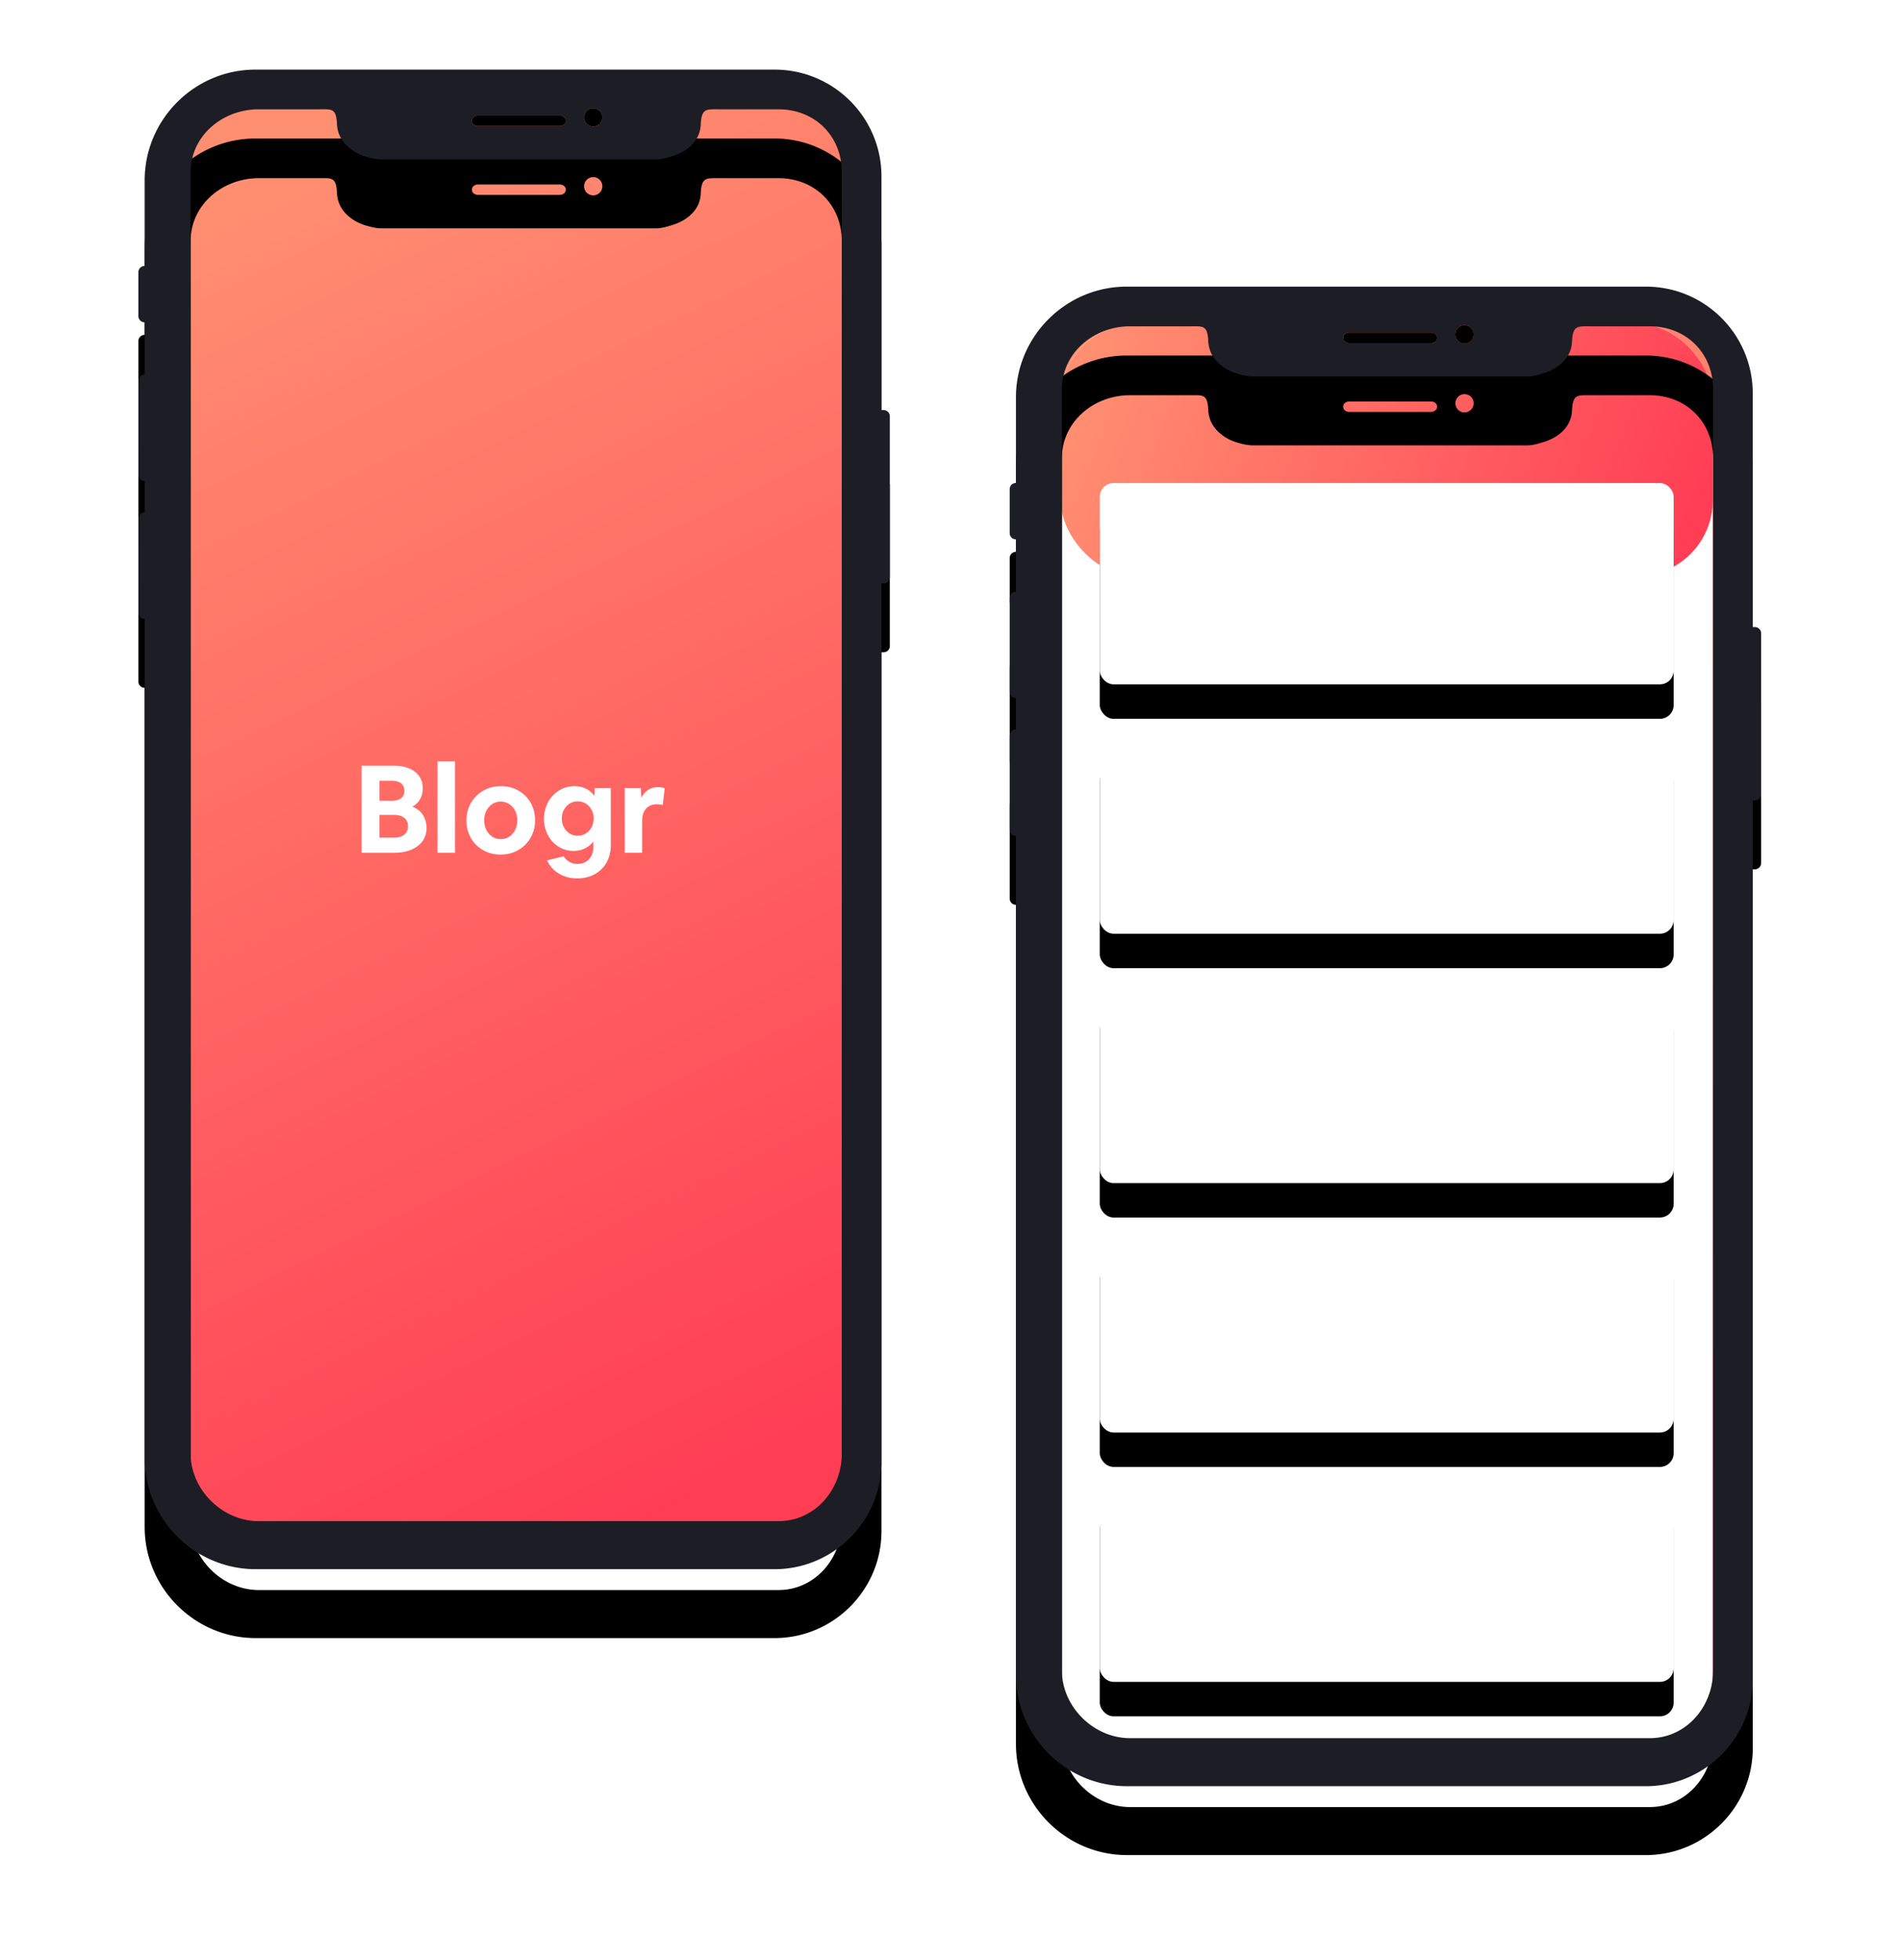 <svg width="552" height="569" xmlns="http://www.w3.org/2000/svg" xmlns:xlink="http://www.w3.org/1999/xlink"><defs><filter x="-32.1%" y="-11.5%" width="164.2%" height="132.2%" filterUnits="objectBoundingBox" id="b"><feOffset dy="20" in="SourceAlpha" result="shadowOffsetOuter1"/><feGaussianBlur stdDeviation="20" in="shadowOffsetOuter1" result="shadowBlurOuter1"/><feColorMatrix values="0 0 0 0 0.422 0 0 0 0 0.554 0 0 0 0 0.894 0 0 0 0.243 0" in="shadowBlurOuter1"/></filter><filter x="-21%" y="-42.8%" width="142%" height="219.8%" filterUnits="objectBoundingBox" id="e"><feOffset dy="10" in="SourceAlpha" result="shadowOffsetOuter1"/><feGaussianBlur stdDeviation="10" in="shadowOffsetOuter1" result="shadowBlurOuter1"/><feColorMatrix values="0 0 0 0 0.422 0 0 0 0 0.554 0 0 0 0 0.894 0 0 0 0.243 0" in="shadowBlurOuter1"/></filter><filter x="-21%" y="-42.8%" width="142%" height="219.8%" filterUnits="objectBoundingBox" id="g"><feOffset dy="10" in="SourceAlpha" result="shadowOffsetOuter1"/><feGaussianBlur stdDeviation="10" in="shadowOffsetOuter1" result="shadowBlurOuter1"/><feColorMatrix values="0 0 0 0 0.422 0 0 0 0 0.554 0 0 0 0 0.894 0 0 0 0.243 0" in="shadowBlurOuter1"/></filter><filter x="-21%" y="-42.8%" width="142%" height="219.8%" filterUnits="objectBoundingBox" id="i"><feOffset dy="10" in="SourceAlpha" result="shadowOffsetOuter1"/><feGaussianBlur stdDeviation="10" in="shadowOffsetOuter1" result="shadowBlurOuter1"/><feColorMatrix values="0 0 0 0 0.422 0 0 0 0 0.554 0 0 0 0 0.894 0 0 0 0.243 0" in="shadowBlurOuter1"/></filter><filter x="-21%" y="-42.8%" width="142%" height="219.8%" filterUnits="objectBoundingBox" id="k"><feOffset dy="10" in="SourceAlpha" result="shadowOffsetOuter1"/><feGaussianBlur stdDeviation="10" in="shadowOffsetOuter1" result="shadowBlurOuter1"/><feColorMatrix values="0 0 0 0 0.422 0 0 0 0 0.554 0 0 0 0 0.894 0 0 0 0.243 0" in="shadowBlurOuter1"/></filter><filter x="-21%" y="-42.8%" width="142%" height="219.8%" filterUnits="objectBoundingBox" id="m"><feOffset dy="10" in="SourceAlpha" result="shadowOffsetOuter1"/><feGaussianBlur stdDeviation="10" in="shadowOffsetOuter1" result="shadowBlurOuter1"/><feColorMatrix values="0 0 0 0 0.422 0 0 0 0 0.554 0 0 0 0 0.894 0 0 0 0.243 0" in="shadowBlurOuter1"/></filter><filter x="-32.1%" y="-11.5%" width="164.2%" height="132.2%" filterUnits="objectBoundingBox" id="o"><feOffset dy="20" in="SourceAlpha" result="shadowOffsetOuter1"/><feGaussianBlur stdDeviation="20" in="shadowOffsetOuter1" result="shadowBlurOuter1"/><feColorMatrix values="0 0 0 0 0.422 0 0 0 0 0.554 0 0 0 0 0.894 0 0 0 0.243 0" in="shadowBlurOuter1"/></filter><rect id="f" x="0" y="0" width="166.649" height="58.441" rx="4"/><rect id="h" x="0" y="72.397" width="166.649" height="58.441" rx="4"/><rect id="j" x="0" y="144.794" width="166.649" height="58.441" rx="4"/><rect id="l" x="0" y="217.192" width="166.649" height="58.441" rx="4"/><rect id="n" x="0" y="289.589" width="166.649" height="58.441" rx="4"/><linearGradient x1="38.371%" y1="0%" x2="61.629%" y2="100%" id="a"><stop stop-color="#FF8F71" offset="0%"/><stop stop-color="#FF3E55" offset="100%"/></linearGradient><linearGradient x1="0%" y1="42.512%" x2="100%" y2="57.488%" id="d"><stop stop-color="#FF8F71" offset="0%"/><stop stop-color="#FF3E55" offset="100%"/></linearGradient><path d="M204.442 401.894c0 10.587-7.815 19.708-18.398 19.708H35.126c-10.584 0-19.786-9.121-19.786-19.708V30.059c0-10.587 9.202-18.327 19.786-18.327h17.447c3.689 0 5.051-.422 5.275 4.255.116 2.43 1.007 4.318 2.435 5.881 1.426 1.534 3.39 2.794 5.646 3.501 1.531.48 3.236.914 4.861.914h79.751c1.626 0 3.33-.534 4.861-1.013 2.258-.707 4.22-1.887 5.647-3.392 1.428-1.535 2.319-3.344 2.434-5.773.223-4.676 1.587-4.373 5.276-4.373h17.285c10.583 0 18.398 7.74 18.398 18.327v371.835zM98.847 13.55h23.637c1.004 0 1.819.622 1.819 1.515 0 .893-.815 1.516-1.819 1.516H98.847c-1.005 0-1.818-.623-1.818-1.516s.813-1.515 1.818-1.515zm36.063.522a2.653 2.653 0 11-5.306 0 2.653 2.653 0 015.306 0zm81.048 84.968V31.254c0-17.144-13.893-31.042-31.032-31.042H34.148c-17.677 0-32.142 14.47-32.142 32.155v24.839a1.819 1.819 0 00-1.819 1.818v12.733a1.82 1.82 0 001.819 1.82v15.157a1.82 1.82 0 00-1.819 1.82v27.284a1.82 1.82 0 001.819 1.818v9.095a1.82 1.82 0 00-1.819 1.818v27.285a1.82 1.82 0 001.819 1.82V403.29c0 17.74 14.509 32.257 32.243 32.257h150.677c17.067 0 31.032-13.97 31.032-31.043v-255.14h.605a1.819 1.819 0 001.82-1.819v-46.685c0-1.005-.814-1.82-1.82-1.82h-.605z" id="c"/><path d="M204.442 401.894c0 10.587-7.815 19.708-18.398 19.708H35.126c-10.584 0-19.786-9.121-19.786-19.708V30.059c0-10.587 9.202-18.327 19.786-18.327h17.447c3.689 0 5.051-.422 5.275 4.255.116 2.43 1.007 4.318 2.435 5.881 1.426 1.534 3.39 2.794 5.646 3.501 1.531.48 3.236.914 4.861.914h79.751c1.626 0 3.33-.534 4.861-1.013 2.258-.707 4.22-1.887 5.647-3.392 1.428-1.535 2.319-3.344 2.434-5.773.223-4.676 1.587-4.373 5.276-4.373h17.285c10.583 0 18.398 7.74 18.398 18.327v371.835zM98.847 13.55h23.637c1.004 0 1.819.622 1.819 1.515 0 .893-.815 1.516-1.819 1.516H98.847c-1.005 0-1.818-.623-1.818-1.516s.813-1.515 1.818-1.515zm36.063.522a2.653 2.653 0 11-5.306 0 2.653 2.653 0 015.306 0zm81.048 84.968V31.254c0-17.144-13.893-31.042-31.032-31.042H34.148c-17.677 0-32.142 14.47-32.142 32.155v24.839a1.819 1.819 0 00-1.819 1.818v12.733a1.82 1.82 0 001.819 1.82v15.157a1.82 1.82 0 00-1.819 1.82v27.284a1.82 1.82 0 001.819 1.818v9.095a1.82 1.82 0 00-1.819 1.818v27.285a1.82 1.82 0 001.819 1.82V403.29c0 17.74 14.509 32.257 32.243 32.257h150.677c17.067 0 31.032-13.97 31.032-31.043v-255.14h.605a1.819 1.819 0 001.82-1.819v-46.685c0-1.005-.814-1.82-1.82-1.82h-.605z" id="p"/></defs><g fill="none" fill-rule="evenodd"><g transform="translate(40 20)"><rect fill="url(#a)" x="8" y="5" width="204" height="423" rx="22"/><path d="M65 227.56v-25.278h9.316c1.734 0 3.232.267 4.496.8 1.264.535 2.239 1.294 2.925 2.28.686.984 1.03 2.141 1.03 3.47 0 1.21-.266 2.273-.795 3.187a5.63 5.63 0 01-2.24 2.154c1.3.498 2.312 1.287 3.034 2.367s1.083 2.356 1.083 3.828c0 1.471-.385 2.74-1.155 3.809-.77 1.068-1.854 1.899-3.25 2.492s-3.045.89-4.947.89H65zm5.2-20.9v5.804h3.539c1.18 0 2.088-.243 2.726-.73.638-.487.957-1.205.957-2.154 0-.95-.32-1.673-.957-2.172-.638-.498-1.547-.747-2.726-.747h-3.54zm0 16.52h4.044c1.348 0 2.39-.285 3.124-.854.734-.57 1.101-1.389 1.101-2.457 0-1.068-.367-1.887-1.101-2.456-.735-.57-1.776-.855-3.124-.855H70.2v6.622zm16.863 4.38V201h5.056v26.56h-5.056zm18.272.533c-1.42 0-2.732-.249-3.936-.747a9.577 9.577 0 01-3.142-2.083 9.438 9.438 0 01-2.076-3.151c-.494-1.21-.74-2.528-.74-3.952s.252-2.735.758-3.934a9.78 9.78 0 012.112-3.15 9.594 9.594 0 013.178-2.101c1.216-.499 2.546-.748 3.99-.748 1.42 0 2.733.25 3.936.748a9.577 9.577 0 013.142 2.083 9.482 9.482 0 012.076 3.133c.494 1.198.74 2.51.74 3.934 0 1.424-.252 2.741-.758 3.951a9.73 9.73 0 01-2.112 3.169 9.594 9.594 0 01-3.178 2.1c-1.216.499-2.546.748-3.99.748zm.072-4.486c.915 0 1.733-.237 2.456-.712.722-.474 1.293-1.121 1.715-1.94.421-.819.632-1.75.632-2.795 0-1.044-.211-1.976-.632-2.795-.422-.818-.993-1.465-1.715-1.94-.723-.475-1.541-.712-2.456-.712s-1.733.237-2.455.712c-.723.475-1.294 1.122-1.716 1.94-.42.82-.632 1.75-.632 2.795s.211 1.976.632 2.795c.422.819.993 1.466 1.716 1.94.722.475 1.54.712 2.455.712zm21.124 3.418a8.081 8.081 0 01-3.376-.712 8.295 8.295 0 01-2.726-1.976 9.246 9.246 0 01-1.806-2.955c-.433-1.127-.65-2.344-.65-3.649 0-1.353.223-2.605.668-3.756a9.131 9.131 0 011.878-3.008 8.894 8.894 0 012.817-2.012c1.07-.486 2.232-.73 3.484-.73 1.228 0 2.335.244 3.322.73a6.447 6.447 0 012.456 2.118l.108-2.314h4.658v16.555c0 1.448-.234 2.765-.704 3.952a8.774 8.774 0 01-2.004 3.062 8.961 8.961 0 01-3.087 1.976c-1.192.463-2.51.694-3.954.694-1.42 0-2.697-.22-3.828-.659a9.174 9.174 0 01-2.961-1.833 8.656 8.656 0 01-1.986-2.742l4.839-1.174a4.737 4.737 0 001.679 1.62c.686.391 1.462.587 2.329.587.939 0 1.751-.208 2.437-.623a4.283 4.283 0 001.607-1.745c.385-.747.578-1.62.578-2.616v-1.531a6.795 6.795 0 01-2.474 2.011c-.999.487-2.1.73-3.304.73zm1.228-4.415c.89 0 1.68-.22 2.365-.658a4.816 4.816 0 001.643-1.78c.41-.748.614-1.596.614-2.546 0-.95-.204-1.798-.614-2.545a4.816 4.816 0 00-1.643-1.78c-.686-.44-1.474-.66-2.365-.66-.89 0-1.679.22-2.365.66a4.816 4.816 0 00-1.643 1.78c-.41.747-.614 1.596-.614 2.545 0 .95.205 1.798.614 2.546.41.747.957 1.34 1.643 1.78.686.439 1.474.658 2.365.658zm13.65 4.95V208.76h4.658l.18 2.848c.482-.996 1.132-1.762 1.95-2.296.819-.534 1.782-.801 2.89-.801.336 0 .673.03 1.01.089.337.06.638.137.903.231l-.542 4.914a3.86 3.86 0 00-.812-.196 6.647 6.647 0 00-.849-.054c-1.396 0-2.467.422-3.213 1.264-.747.843-1.12 2.035-1.12 3.578v9.221h-5.055z" fill="#FFF" fill-rule="nonzero"/><use fill="#000" filter="url(#b)" xlink:href="#c"/><use fill="#1D1D25" xlink:href="#c"/><path d="M122.484 13.55H98.847c-1.005 0-1.819.624-1.819 1.517 0 .892.814 1.515 1.82 1.515h23.636c1.005 0 1.82-.623 1.82-1.515 0-.893-.815-1.517-1.82-1.517M132.258 11.42a2.653 2.653 0 10.002 5.306 2.653 2.653 0 00-.002-5.306" fill="#000"/></g><g transform="translate(293 83)"><rect fill="url(#a)" x="8" y="5" width="204" height="423" rx="22"/><rect fill="#FFF" x="15" y="11" width="189.335" height="414.321" rx="22"/><rect fill="url(#d)" x="15" y="11" width="189.335" height="73.269" rx="22"/><g transform="translate(26.343 57.23)"><use fill="#000" filter="url(#e)" xlink:href="#f"/><use fill="#FFF" xlink:href="#f"/></g><g transform="translate(26.343 57.23)"><use fill="#000" filter="url(#g)" xlink:href="#h"/><use fill="#FFF" xlink:href="#h"/></g><g transform="translate(26.343 57.23)"><use fill="#000" filter="url(#i)" xlink:href="#j"/><use fill="#FFF" xlink:href="#j"/></g><g transform="translate(26.343 57.23)"><use fill="#000" filter="url(#k)" xlink:href="#l"/><use fill="#FFF" xlink:href="#l"/></g><g transform="translate(26.343 57.23)"><use fill="#000" filter="url(#m)" xlink:href="#n"/><use fill="#FFF" xlink:href="#n"/></g><path d="M65 227.56v-25.278h9.316c1.734 0 3.232.267 4.496.8 1.264.535 2.239 1.294 2.925 2.28.686.984 1.03 2.141 1.03 3.47 0 1.21-.266 2.273-.795 3.187a5.63 5.63 0 01-2.24 2.154c1.3.498 2.312 1.287 3.034 2.367s1.083 2.356 1.083 3.828c0 1.471-.385 2.74-1.155 3.809-.77 1.068-1.854 1.899-3.25 2.492s-3.045.89-4.947.89H65zm5.2-20.9v5.804h3.539c1.18 0 2.088-.243 2.726-.73.638-.487.957-1.205.957-2.154 0-.95-.32-1.673-.957-2.172-.638-.498-1.547-.747-2.726-.747h-3.54zm0 16.52h4.044c1.348 0 2.39-.285 3.124-.854.734-.57 1.101-1.389 1.101-2.457 0-1.068-.367-1.887-1.101-2.456-.735-.57-1.776-.855-3.124-.855H70.2v6.622zm16.863 4.38V201h5.056v26.56h-5.056zm18.272.533c-1.42 0-2.732-.249-3.936-.747a9.577 9.577 0 01-3.142-2.083 9.438 9.438 0 01-2.076-3.151c-.494-1.21-.74-2.528-.74-3.952s.252-2.735.758-3.934a9.78 9.78 0 012.112-3.15 9.594 9.594 0 013.178-2.101c1.216-.499 2.546-.748 3.99-.748 1.42 0 2.733.25 3.936.748a9.577 9.577 0 013.142 2.083 9.482 9.482 0 012.076 3.133c.494 1.198.74 2.51.74 3.934 0 1.424-.252 2.741-.758 3.951a9.73 9.73 0 01-2.112 3.169 9.594 9.594 0 01-3.178 2.1c-1.216.499-2.546.748-3.99.748zm.072-4.486c.915 0 1.733-.237 2.456-.712.722-.474 1.293-1.121 1.715-1.94.421-.819.632-1.75.632-2.795 0-1.044-.211-1.976-.632-2.795-.422-.818-.993-1.465-1.715-1.94-.723-.475-1.541-.712-2.456-.712s-1.733.237-2.455.712c-.723.475-1.294 1.122-1.716 1.94-.42.82-.632 1.75-.632 2.795s.211 1.976.632 2.795c.422.819.993 1.466 1.716 1.94.722.475 1.54.712 2.455.712zm21.124 3.418a8.081 8.081 0 01-3.376-.712 8.295 8.295 0 01-2.726-1.976 9.246 9.246 0 01-1.806-2.955c-.433-1.127-.65-2.344-.65-3.649 0-1.353.223-2.605.668-3.756a9.131 9.131 0 011.878-3.008 8.894 8.894 0 012.817-2.012c1.07-.486 2.232-.73 3.484-.73 1.228 0 2.335.244 3.322.73a6.447 6.447 0 012.456 2.118l.108-2.314h4.658v16.555c0 1.448-.234 2.765-.704 3.952a8.774 8.774 0 01-2.004 3.062 8.961 8.961 0 01-3.087 1.976c-1.192.463-2.51.694-3.954.694-1.42 0-2.697-.22-3.828-.659a9.174 9.174 0 01-2.961-1.833 8.656 8.656 0 01-1.986-2.742l4.839-1.174a4.737 4.737 0 001.679 1.62c.686.391 1.462.587 2.329.587.939 0 1.751-.208 2.437-.623a4.283 4.283 0 001.607-1.745c.385-.747.578-1.62.578-2.616v-1.531a6.795 6.795 0 01-2.474 2.011c-.999.487-2.1.73-3.304.73zm1.228-4.415c.89 0 1.68-.22 2.365-.658a4.816 4.816 0 001.643-1.78c.41-.748.614-1.596.614-2.546 0-.95-.204-1.798-.614-2.545a4.816 4.816 0 00-1.643-1.78c-.686-.44-1.474-.66-2.365-.66-.89 0-1.679.22-2.365.66a4.816 4.816 0 00-1.643 1.78c-.41.747-.614 1.596-.614 2.545 0 .95.205 1.798.614 2.546.41.747.957 1.34 1.643 1.78.686.439 1.474.658 2.365.658zm13.65 4.95V208.76h4.658l.18 2.848c.482-.996 1.132-1.762 1.95-2.296.819-.534 1.782-.801 2.89-.801.336 0 .673.03 1.01.089.337.06.638.137.903.231l-.542 4.914a3.86 3.86 0 00-.812-.196 6.647 6.647 0 00-.849-.054c-1.396 0-2.467.422-3.213 1.264-.747.843-1.12 2.035-1.12 3.578v9.221h-5.055z" fill="#FFF" fill-rule="nonzero"/><g><use fill="#000" filter="url(#o)" xlink:href="#p"/><use fill="#1D1D25" xlink:href="#p"/><path d="M122.484 13.55H98.847c-1.005 0-1.819.624-1.819 1.517 0 .892.814 1.515 1.82 1.515h23.636c1.005 0 1.82-.623 1.82-1.515 0-.893-.815-1.517-1.82-1.517M132.258 11.42a2.653 2.653 0 10.002 5.306 2.653 2.653 0 00-.002-5.306" fill="#000"/></g></g></g></svg>